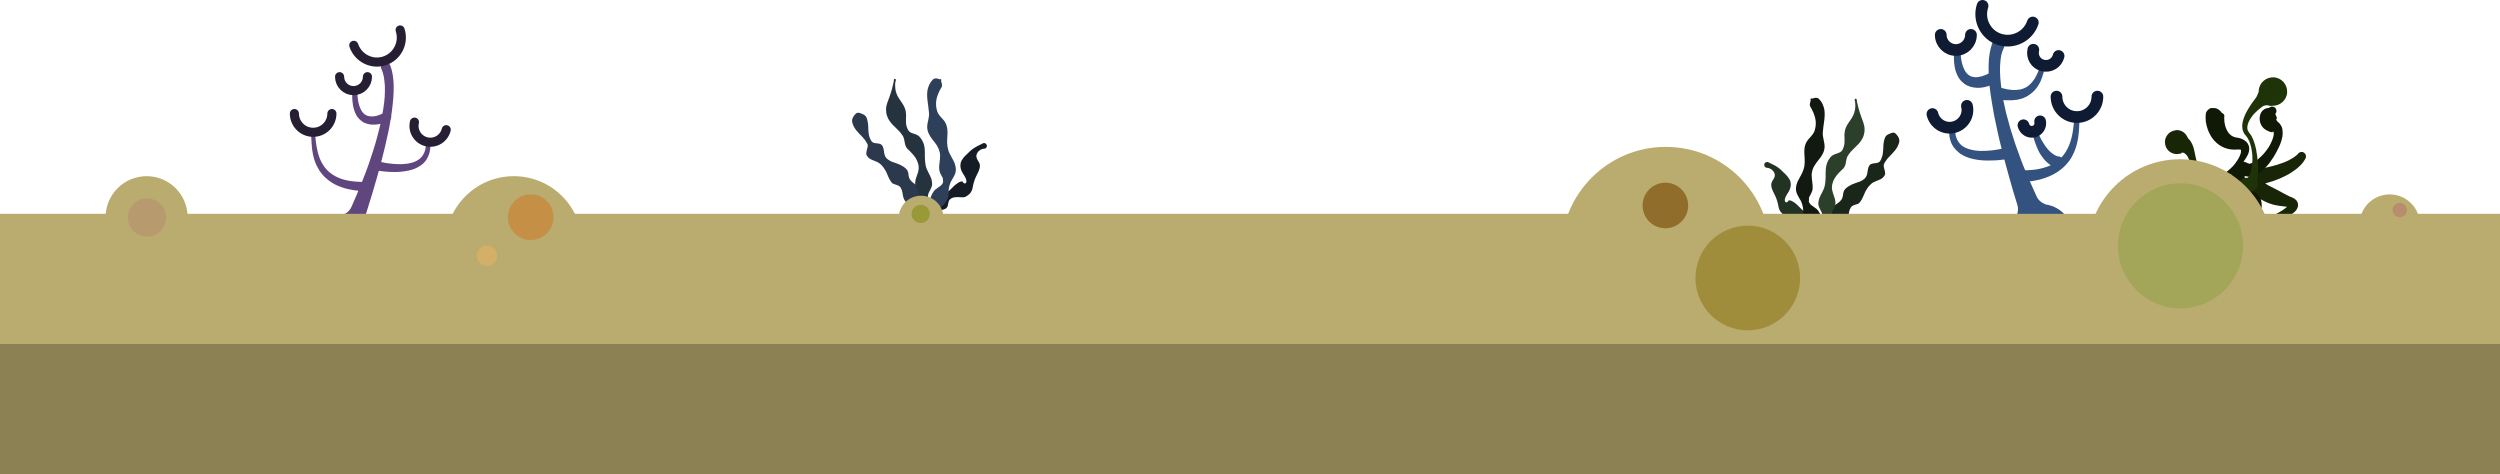 <?xml version="1.0" encoding="utf-8"?>
<!-- Generator: Adobe Illustrator 19.0.0, SVG Export Plug-In . SVG Version: 6.00 Build 0)  -->
<svg version="1.1" xmlns="http://www.w3.org/2000/svg" xmlns:xlink="http://www.w3.org/1999/xlink" x="0px" y="0px"
	 viewBox="0 0 1920 364.2" style="enable-background:new 0 0 1920 364.2;" xml:space="preserve">
<style type="text/css">
	.st0{fill:#182607;}
	.st1{fill:#101905;}
	.st2{fill:#1F3309;}
	.st3{fill:#5F467F;}
	.st4{fill:none;stroke:#261E33;stroke-width:7;stroke-linecap:round;stroke-miterlimit:10;}
	.st5{fill:#33527F;}
	.st6{fill:none;stroke:#0F1B33;stroke-width:9;stroke-linecap:round;stroke-miterlimit:10;}
	.st7{fill:#2C384C;}
	.st8{fill:#161C26;}
	.st9{fill:#25333F;}
	.st10{fill:#2E4059;}
	.st11{fill:#1A261A;}
	.st12{fill:#233323;}
	.st13{fill:#2B3F2B;}
	.st14{fill:#111911;}
	.st15{fill:none;stroke:#BAAB6E;stroke-width:100;stroke-miterlimit:10;}
	.st16{fill:#BAAB6E;}
	.st17{fill:#B79B6E;}
	.st18{fill:#C68F46;}
	.st19{fill:#D3AF67;}
	.st20{fill:#999937;}
	.st21{fill:#916D2C;}
	.st22{fill:#A08D3C;}
	.st23{fill:#A3A558;}
	.st24{fill:#B78D6E;}
	.st25{fill:none;stroke:#8C8153;stroke-width:100;stroke-miterlimit:10;}
</style>
<g id="seaweed">
	<g>
		<path class="st0" d="M1679.9,105.2c0,0,0.1,0.3,0.4,0.7c0.1,0.1,0.1,0.2,0.2,0.4c0.2,0.2,0.4,0.4,0.7,0.7c0.2,0.3,0.5,0.5,0.7,0.8
			c0.2,0.3,0.4,0.6,0.6,0.9c0.8,1.2,1.5,2.7,2,4.3c0.5,1.6,0.9,3.3,1.2,5c0.3,1.7,0.7,3.5,1.2,5.3c0.5,1.8,1,3.7,1.8,5.4
			c0.8,1.7,1.9,3,3.4,3.4c0.8,0.2,1.7,0.3,2.7,0.2c0.3,0,0.7-0.1,1-0.1c0.3,0,0.6-0.1,1.1-0.1c0.4,0,0.8,0,1.2,0
			c0.4,0,0.8,0,1.2,0.1c3.2,0.2,6.5,1.2,9.5,3.3c1.5,1.1,2.9,2.4,4.1,4.1c0.6,0.9,1.1,1.9,1.4,3c0.3,1.1,0.6,2.4,0.5,3.8
			c-0.1,1.3-0.5,2.7-1.1,4c-0.7,1.2-1.5,2.3-2.5,3.1c-1.9,1.7-4,2.5-5.9,3.1c-0.5,0.2-1,0.3-1.5,0.4l-0.4,0.1c-0.1,0,0.4-0.1,0.2,0
			l-0.1,0l-0.1,0l-0.6,0.2l-0.3,0.1c-0.1,0-0.2,0.1-0.2,0.1c-0.1,0-0.1,0.1-0.2,0.1c-0.1,0-0.3,0.1-0.4,0.2
			c-0.3,0.1-0.4,0.3-0.4,0.3c0,0,0,0,0,0.1c0,0.2,0,1.1,0.5,2.1c0.4,1,1.1,2.2,2,3.3c1.7,2.2,4,4.2,6.6,5.8c2.6,1.6,5.4,2.6,8.3,2.8
			c0.4,0,0.7,0.1,1.1,0.1l1.2,0c0.8,0,1.6-0.1,2.5-0.2c1.7-0.2,3.4-0.5,5.1-0.9c3.4-0.8,6.8-1.7,10.1-2.9c3.3-1.2,6.5-2.5,9.6-4.1
			c3-1.6,6-3.4,8.2-5.4c0.5-0.5,1-1,1.3-1.5c0.1-0.2,0.2-0.4,0.2-0.5c0-0.1-0.2,0.1-0.2,0.6c0,0.1,0,0.3,0,0.4
			c0,0.1,0.1,0.3,0.1,0.4c0.1,0.1,0.1,0.2,0.2,0.3c0,0,0.1,0.1,0.1,0.1c0,0,0,0.1,0,0.1c0.2,0.2,0.1,0.2,0,0.2l-0.7,0l-1.3-0.1
			c-3.7-0.4-7.2-0.8-10.6-1.7c-3.4-0.9-6.5-2.4-9.5-4.1c-1.5-0.9-3-1.8-4.6-3c-0.4-0.3-0.8-0.6-1.1-0.9c-0.4-0.3-0.8-0.7-1.2-1.1
			l-0.6-0.6c-0.2-0.2-0.4-0.5-0.6-0.7c-0.2-0.3-0.4-0.5-0.6-0.8c-0.2-0.3-0.4-0.6-0.6-0.9l-0.3-0.5l-0.3-0.6
			c-0.2-0.4-0.3-0.8-0.4-1.3c-0.2-1-0.4-2-0.2-3.2c0.1-1.2,0.5-2.2,0.9-3.2c0.2-0.4,0.5-0.8,0.8-1.2c0.3-0.4,0.6-0.8,0.8-1
			c1.1-1.2,2.1-1.8,3.1-2.4c0.5-0.2,0.9-0.5,1.4-0.7c0.4-0.2,0.8-0.3,1.3-0.5c1.7-0.6,3.2-1,4.6-1.3c1.2-0.3,2.5-0.5,3.6-0.8
			c0.6-0.1,1.1-0.3,1.7-0.4c0.5-0.1,1-0.3,1.6-0.4c1-0.2,2-0.6,3-0.8c1.9-0.6,3.7-1.2,5.3-1.8c1.6-0.6,3-1.3,4.3-1.9
			c2.5-1.3,4.3-2.5,5.3-3.4c1.1-0.9,1.5-1.4,1.3-1.1c0.9-1.6,3-2.3,4.6-1.4c1.6,0.9,2.3,3,1.4,4.6c-0.1,0.2-0.6,1.3-1.8,2.9
			c-1.2,1.6-3.2,3.7-6,5.8c-1.4,1-3,2.1-4.8,3.2c-1.8,1-3.8,2-6,3c-1.1,0.5-2.2,1-3.4,1.4c-0.6,0.2-1.2,0.4-1.8,0.7
			c-0.6,0.2-1.3,0.5-1.8,0.6c-1.2,0.4-2.4,0.7-3.7,1.1c-1.1,0.3-2.1,0.6-3,1l-0.6,0.3c-0.1,0.1-0.3,0.2-0.4,0.3
			c-0.2,0.2-0.4,0.3-0.2,0.2c0,0,0.1-0.1,0.2-0.2c0.1-0.1,0.1-0.2,0.2-0.3c0.2-0.3,0.3-0.7,0.4-1.1c0-0.5,0-0.8-0.1-1.1
			c0-0.1,0-0.2-0.1-0.2c0,0,0-0.1-0.1-0.1c0,0,0,0,0,0c0,0,0,0,0,0c0,0,0.1,0.1,0.1,0.1c0,0,0.1,0.1,0.1,0.1l0.2,0.2
			c0.1,0.1,0.3,0.3,0.5,0.4c0.2,0.1,0.4,0.3,0.6,0.5c0.9,0.6,1.9,1.3,3.1,2c2.4,1.3,5.1,2.4,7.7,3.9c2.7,1.4,5.5,3.1,8.3,4.4
			l1.2,0.5c0.6,0.2,1.1,0.4,1.8,0.8c0.6,0.3,1.3,0.7,2.1,1.5l0.3,0.3l0.3,0.4c0.2,0.3,0.4,0.5,0.5,0.9c0.3,0.6,0.5,1.4,0.5,2.1
			c0,1.4-0.4,2.4-0.8,3.1c-0.4,0.7-0.8,1.2-1.2,1.7c-0.8,0.9-1.6,1.5-2.5,2.1c-3.2,2.3-6.5,3.8-9.8,5.4c-6.6,3.1-13.4,5.9-20.6,8
			c-1.8,0.5-3.6,1-5.5,1.4c-0.9,0.2-1.9,0.4-2.9,0.6l-1.5,0.2c-0.5,0.1-1.1,0.1-1.6,0.1c-4.3,0.2-8.5-0.9-12.2-2.6
			c-1.9-0.9-3.6-1.9-5.3-3.1c-1.7-1.2-3.2-2.5-4.6-4.1c-1.4-1.6-2.7-3.3-3.6-5.4c-0.9-2.1-1.7-4.6-1.3-7.8c0.3-1.6,0.9-3.2,2-4.5
			c1-1.3,2.3-2.2,3.4-2.8c0.6-0.3,1.2-0.6,1.9-0.8l1-0.3c0.2-0.1,0.3-0.1,0.4-0.1l0.3-0.1l1.4-0.3l0.9-0.2c1.2-0.2,2.1-0.6,2.7-1
			c0.6-0.4,0.7-0.5,0.9-0.9c0.1-0.2,0.1-0.5,0.1-0.8c0-0.3-0.2-0.7-0.3-1.2c-0.3-0.8-1-1.7-1.8-2.5c-1.6-1.5-3.7-2.6-5.9-3l-0.8-0.1
			l-0.7-0.1c-0.5-0.1-1.3,0-1.9,0c-1.5,0-3.2-0.2-4.8-0.8c-1.6-0.6-2.9-1.6-3.9-2.7c-1-1.1-1.7-2.3-2.2-3.5
			c-0.6-1.1-0.9-2.2-1.3-3.3c-0.4-1-0.7-2-0.9-2.9c-0.5-1.8-1.2-3.4-1.9-4.7c-0.7-1.2-1.6-2.1-2.4-2.6c-0.8-0.5-1.5-0.5-2.1-0.4
			c-0.1,0-0.3,0.1-0.3,0.1c-0.1,0.1-0.1,0.2-0.1,0.3c0,0.1-0.1,0.2-0.1,0.2c-0.1,0-0.3,0-0.4,0.1c-0.5,0.1-0.8,0.1-0.8,0.1
			c-4.9,1.2-9.9-1.9-11-6.8c-1.2-4.9,1.9-9.9,6.8-11C1673.8,99,1678.1,101.3,1679.9,105.2z"/>
	</g>
	<g>
		<path class="st1" d="M1705.4,85.5c0,0,0.1,0.1,0.3,0.3c0.1,0.1,0.2,0.2,0.3,0.4c0.1,0.1,0.2,0.3,0.4,0.5c0.2,0.1,0.4,0.2,0.5,0.3
			c0.2,0.1,0.4,0.1,0.5,0.3c0.3,0.3,0.6,0.5,0.7,0.8c0.1,0.1,0.1,0.3,0.2,0.4c0,0.1,0,0.3,0,0.4c-0.1,0.3-0.1,0.7-0.1,1.1
			c0,0.9,0,1.9,0.1,3.2c0.2,1.2,0.4,2.6,0.8,4c0.2,0.7,0.5,1.4,0.8,2.1c0.3,0.7,0.7,1.4,1.1,2c0.4,0.7,0.9,1.3,1.5,1.8
			c0.6,0.6,1.2,1.1,2,1.5c0.8,0.4,1.7,0.8,2.7,1l0.2,0l0.1,0c-0.1,0,0.1,0,0.1,0l0.1,0l0.5,0.1c0.4,0.1,1,0.2,1.4,0.3
			c0.9,0.2,1.8,0.5,2.8,1c1,0.5,2,1.1,3,2.1c0.9,1,1.6,2.4,1.9,3.7c0.2,1.3,0.1,2.5-0.1,3.5c-0.2,1-0.6,1.9-1,2.8
			c-1.6,3.3-3.8,5.9-6.2,8.5c-1.2,1.3-2.4,2.5-3.8,3.7c-0.7,0.6-1.4,1.2-2.1,1.8c-0.4,0.3-0.7,0.6-1.1,0.8c-0.2,0.2-0.7,0.5-0.9,0.7
			c-1.1,0.9-2.2,2.2-3.2,3.5c-1,1.3-1.8,2.8-2.6,4.3c-1.5,3.1-2.6,6.5-2.9,9.9c-0.2,1.7-0.2,3.4,0.2,4.9c0.2,0.7,0.4,1.4,0.8,1.9
			c0.2,0.3,1.1,1.4,1.7,2.2c1.2,1.7,2.1,3.4,3.1,4.9c1,1.5,2.1,2.8,3.2,3.8c1.2,1,2.4,1.6,3.9,1.9c0.7,0.2,1.5,0.3,2.3,0.3
			c0.2,0,0.4,0,0.6,0l0.3,0l0.2,0c0.1,0-0.1,0,0,0l0.1,0l0.4,0l0.1,0l0.3-0.1c2-0.5,4.2-2.9,5.5-5.8c1.4-2.8,2.1-6.3,1.9-9
			c0-0.6-0.2-1.2-0.3-1.6c-0.1-0.4-0.3-0.5-0.2-0.3c0,0.1,0.1,0.1,0.2,0.2c0,0,0.1,0,0.1,0.1l0,0c0.2,0-0.2,0-0.2,0l-0.1,0l-0.2,0
			c-0.1,0-0.1,0-0.3-0.1c-0.3-0.1-0.5-0.1-0.8-0.2l-0.6-0.2c-0.4-0.2-0.8-0.3-1.1-0.5c-0.7-0.4-1.3-0.8-1.9-1.2
			c-2.2-1.7-3.6-3.6-4.7-5.5c-1.2-1.9-2.1-3.8-2.8-5.8c-0.7-2-1.2-4.1-1.5-6.3c-0.1-1.1-0.2-2.3-0.1-3.7c0.1-0.7,0.2-1.4,0.4-2.2
			c0.2-0.8,0.6-1.7,1.3-2.7c0.7-1,1.7-2,3-2.6c1.3-0.6,2.6-0.7,3.7-0.7c2.1,0.2,3.4,0.8,4.5,1.4l0.2,0.1c0.2,0.1-0.2-0.1-0.1-0.1
			l0.1,0l0.3,0.1l0.1,0.1l0,0c0,0-0.1,0-0.1,0c0,0,0.1,0.1,0.1,0.1c0.2,0,0.5,0.1,0.9,0c0.8-0.1,2-0.6,3.1-1.2
			c1.1-0.6,2.2-1.4,3.3-2.3c2.1-1.8,4.1-3.8,5.7-5.9c1.7-2.1,3.1-4.3,4.1-6.5c1.1-2.2,1.8-4.3,2.1-6.2c0.1-0.9,0.1-1.7-0.1-2.2
			c-0.1-0.2-0.3-0.4-0.4-0.4c-0.2,0-0.3,0.1-0.3,0.3c0,0.1-0.1,0.2-0.1,0.3c-0.2,0-0.5-0.1-0.8-0.1l-0.4,0c-0.2,0-0.4-0.1-0.5-0.2
			c-0.4-0.1-0.8-0.2-1.1-0.4c-1.3-0.5-2.7-1.2-3.9-2.3c-1.2-1.1-2.2-2.7-2.7-4.3c-0.5-1.6-0.6-3.3-0.4-4.6c0.3-2.7,1.6-4.3,2.7-5.2
			c2.3-1.9,4.4-1.5,4.4-1.6c1.3-1.3,3.4-1.4,4.7-0.1s1.4,3.4,0.1,4.7c0.1-0.1,0.7,1.6,1.2,2.9c0.2,0.6,0.5,1.1,0.5,1.1
			c0,0,0-0.2-0.2-0.4c-0.1-0.2-0.4-0.3-0.6-0.1c-0.2,0.2-0.2,0.6,0.1,1.2l0.1,0.4c0,0.1,0,0.1,0.1,0.2l0.3,0.3
			c0.2,0.2,0.4,0.4,0.6,0.6c0.4,0.3,0.8,0.7,1.2,1.1c0.7,0.8,1.3,1.8,1.7,2.7c0.4,0.9,0.5,1.8,0.6,2.7c0.2,1.7,0.1,3.1-0.1,4.6
			c-0.5,2.8-1.4,5.4-2.6,8c-1.2,2.6-2.6,5.2-4.2,7.8c-1.7,2.6-3.5,5.3-5.9,7.8c-1.2,1.3-2.5,2.5-4.1,3.7c-1.6,1.2-3.4,2.3-5.8,3
			c-1.2,0.4-2.6,0.6-4.1,0.5c-0.8-0.1-1.5-0.2-2.3-0.4c-0.2-0.1-0.5-0.2-0.7-0.2l-0.3-0.1l-0.2-0.1l-0.3-0.1l-0.1,0l-0.3-0.1l-0.1,0
			c-0.4-0.2-0.8-0.2-0.4-0.1c0.2,0,0.6,0,1.1-0.2c0.5-0.2,0.9-0.6,1.1-0.9c0.3-0.5,0.1-0.3,0.1,0.1c0,0.4,0,1,0,1.6
			c0.1,1.3,0.4,2.7,0.9,4.2c0.5,1.4,1.1,2.8,1.8,4.1c0.7,1.3,1.5,2.4,2.2,3c0.2,0.2,0.3,0.3,0.4,0.4c0.1,0,0.1,0.1,0.1,0.1
			c0,0,0,0,0,0c0,0-0.1,0-0.1,0c-0.1,0,0,0,0.1,0l0.2,0l0.1,0c0.1,0-0.3-0.1,0,0l0.4,0.1c0.5,0.1,1,0.3,1.4,0.5c1,0.4,1.9,1,2.6,1.7
			c1.5,1.4,2.2,3.1,2.6,4.5c0.4,1.4,0.5,2.8,0.5,4c0,2.5-0.5,4.7-1.1,6.9c-0.7,2.1-1.6,4.2-2.7,6.1c-1.2,1.9-2.6,3.8-4.4,5.4
			c-1.8,1.6-4.2,3-7,3.4c-0.4,0-0.7,0.1-1.1,0.1l-0.6,0l-0.4,0l-0.1,0c0,0-0.3,0-0.2,0l-0.2,0l-0.4,0c-0.3,0-0.6-0.1-0.8-0.1
			c-1.1-0.2-2.3-0.4-3.4-0.8c-2.2-0.7-4.4-2.1-6-3.7c-1.7-1.7-2.8-3.5-3.8-5.3c-1-1.8-1.8-3.5-2.7-5c-0.5-0.8-0.8-1.2-1.6-2.5
			c-0.6-1.1-1-2.3-1.2-3.4c-0.4-2.2-0.3-4.3,0-6.3c0.6-4,1.9-7.7,3.6-11.1c0.8-1.7,1.8-3.4,2.9-4.9c1.1-1.6,2.3-3,3.9-4.3
			c0.4-0.4,0.7-0.5,1.1-0.9c0.3-0.2,0.6-0.5,0.9-0.7c0.6-0.5,1.2-1,1.8-1.6c1.2-1.1,2.3-2.3,3.2-3.6c1.9-2.5,3.5-5.2,4.2-7.7
			c0.3-1.2,0.3-2.4,0-2.7c-0.1-0.2-0.2-0.1-0.4-0.1c-0.1,0-0.4-0.1-0.8-0.1c-0.4,0-0.8-0.1-1.3,0c-0.3,0-0.4,0-0.7,0.1l-0.5,0
			l-0.1,0c0,0,0.1,0,0,0l-0.2,0l-0.3,0c-1.7,0.1-3.5-0.1-5.2-0.5c-3.5-0.7-6.6-2.5-9-4.6c-2.4-2.1-4.1-4.5-5.3-6.9
			c-1.2-2.3-2-4.6-2.5-6.7c-0.5-2.1-0.7-4-0.7-5.8c0-0.9,0-1.7,0.1-2.5c0-0.8,0.2-1.5,0.6-2.1c0.4-0.6,0.8-1.2,1.3-1.6
			c0.3-0.2,0.6-0.5,0.8-0.6c0.3-0.2,0.6-0.3,0.8-0.5c0.2-0.1,0.4,0,0.6-0.1c0.2,0,0.3,0,0.5,0c0.3,0,0.4,0,0.4,0
			C1701.8,82.7,1704,83.8,1705.4,85.5L1705.4,85.5z"/>
	</g>
	<g>
		<path class="st2" d="M1743.2,81.2c0,0-0.2,0-0.5-0.1c-0.2,0-0.3-0.1-0.6-0.1c-0.2,0-0.4-0.1-0.6-0.1c-0.9-0.2-2.3,0-3.6,0.7
			c-1.2,0.8-2.6,1.9-4.2,3.3c-1.5,1.4-3.2,3-4.6,5.1c-1.4,2-2.8,4.4-3.1,7c-0.2,1.3,0,2.5,0.5,3.6c0.1,0.3,0.3,0.5,0.5,0.8
			c0.1,0.1,0.2,0.3,0.3,0.4l0.1,0.2l0.2,0.3l0.4,0.5l0.2,0.2l0.2,0.3c0.3,0.4,0.6,0.8,0.8,1.2c1.8,3.3,2.7,6.8,3.5,10.3
			c0.7,3.6,1.1,7.2,1.4,11c0.2,3.7,0.3,7.5-0.4,11.5c-0.1,0.5-0.2,1-0.3,1.5c0,0.5,0.2,1.2,0.5,2c0.2,0.8,0.4,1.6,0,2.3
			c-0.2,0.3-0.4,0.6-0.7,0.9c-0.3,0.3-0.6,0.6-0.9,0.9c-0.7,0.6-1.4,1.3-2.4,1.8l-0.4,0.2l-0.2,0.1c-0.1,0,0.4-0.2,0.2-0.1l0,0
			l-0.3,0.1l-0.6,0.3l-0.6,0.3c-0.2,0.1-0.4,0.2-0.5,0.3c-0.2,0.1-0.5,0.3-0.7,0.4c-0.2,0.1-0.5,0.3-0.7,0.4l-0.7,0.5
			c-0.4,0.4-0.9,0.7-1.3,1.1c-0.8,0.7-1.4,1.5-1.9,2.4c-0.5,0.9-0.9,1.8-1.2,2.8c-0.3,1-0.4,2.1-0.5,3.1c-0.1,2.1,0.1,4.3,0.5,6.2
			c0.3,1.9,0.9,3.6,1.3,5c0.4,1.4,0.9,2.5,1.1,3.2c0.3,0.7,0.4,1.1,0.4,1.1c0.8,1.1,0.5,2.7-0.7,3.5c-1.1,0.8-2.7,0.5-3.5-0.7
			c0,0-0.4-0.4-0.9-1.1c-0.6-0.7-1.4-1.7-2.3-3.2c-0.9-1.4-2-3.2-3-5.4c-0.9-2.2-1.9-4.9-2.3-8.1c-0.2-1.6-0.3-3.4-0.1-5.2
			c0.1-0.9,0.3-1.9,0.5-2.8c0.3-1,0.5-1.9,1-2.9c0.8-1.9,1.9-3.8,3.3-5.4c0.7-0.9,1.5-1.6,2.3-2.3c0.4-0.3,0.8-0.7,1.2-1
			c0.4-0.3,0.8-0.7,1.3-1c0.5-0.3,1-0.6,1.4-0.9c0.5-0.3,0.8-0.4,1.2-0.6l0.6-0.3l0.3-0.2l0.3-0.1l0,0l-0.1,0
			c-0.3,0.2-0.3,0.2-0.4,0.3c0,0,0,0,0,0c0,0,0-0.1,0.1-0.1c0.1,0,0.6,0,1.3,0c0.6,0,1.2-0.1,1.5-0.4c0.2-0.3,0.4-0.6,0.5-1
			c1.3-2.8,2-6.2,2.4-9.6c0.3-3.4,0.2-6.9-0.4-10.3c-0.6-3.3-1.5-6.6-3.1-9.2c-0.2-0.3-0.4-0.6-0.6-0.9l-0.1-0.2l-0.2-0.2l-0.4-0.5
			l-0.4-0.5c-0.2-0.2-0.3-0.4-0.5-0.6c-0.3-0.4-0.6-0.8-0.8-1.3c-0.5-0.9-0.8-1.8-1-2.8c-0.1-0.9-0.2-1.9-0.2-2.8
			c0.1-1.8,0.5-3.5,1-5c0.5-1.5,1.1-2.9,1.7-4.2c1.3-2.6,2.7-4.8,4-6.8c1.3-2,2.6-3.5,3.6-4.9c1-1.4,1.5-2.8,2-4
			c0.1-0.3,0.2-0.6,0.3-0.8c0-0.2,0.1-0.4,0.1-0.6c0-0.3,0-0.5,0-0.5c0.4-6,5.7-10.5,11.7-10.1c6,0.4,10.5,5.7,10.1,11.7
			c-0.4,6-5.7,10.5-11.7,10.1C1744.3,81.5,1743.7,81.4,1743.2,81.2z"/>
	</g>
	<g>
		<path class="st3" d="M262.7,165.2c0,0,0.2-0.1,0.5-0.2c0.3-0.1,0.7-0.3,1.3-0.5c1-0.5,2.4-1.4,3.5-2.7c0.6-0.6,1.1-1.4,1.6-2.3
			c0.5-0.9,0.9-1.9,1.3-2.9c0.9-2.1,2-4.5,3.1-7.1c1.1-2.6,2.3-5.5,3.5-8.5c1.2-3,2.4-6.2,3.7-9.5c1.2-3.3,2.5-6.8,3.6-10.3
			c1.2-3.5,2.3-7.1,3.4-10.7c1-3.6,2.1-7.2,2.9-10.8c0.9-3.6,1.7-7.1,2.3-10.6c0.3-1.7,0.6-3.4,0.9-5.1c0.3-1.7,0.5-3.3,0.7-4.9
			c0.4-3.2,0.6-6.2,0.6-8.9c0.1-2.8,0-5.3-0.3-7.4c-0.1-1.1-0.3-2.1-0.4-3c-0.1-0.5-0.1-0.9-0.2-1.3c-0.1-0.4-0.2-0.8-0.3-1.1
			c-0.2-0.7-0.3-1.4-0.5-1.9c-0.2-0.5-0.4-1-0.5-1.3c-0.3-0.7-0.4-1.1-0.4-1.1l-0.2-0.4c-0.7-1.9,0.2-4,2.1-4.7s4,0.2,4.7,2.1
			c0,0.1,0.1,0.1,0.1,0.2c0,0,0.2,0.5,0.5,1.5c0.2,0.5,0.3,1.1,0.6,1.8c0.2,0.7,0.3,1.5,0.5,2.4c0.1,0.4,0.2,0.9,0.3,1.4
			c0.1,0.5,0.1,1,0.2,1.5c0.1,1.1,0.3,2.2,0.4,3.5c0.2,2.5,0.2,5.2,0.1,8.2c-0.1,3-0.3,6.1-0.7,9.5c-0.2,1.7-0.4,3.4-0.6,5.1
			c-0.2,1.7-0.5,3.5-0.8,5.3c-0.3,1.8-0.6,3.6-0.9,5.4c-0.3,1.8-0.7,3.7-1.1,5.6c-0.8,3.7-1.6,7.5-2.5,11.2
			c-0.9,3.7-1.8,7.5-2.8,11.2c-1,3.7-1.9,7.3-2.9,10.7c-1,3.5-1.9,6.8-2.9,10c-0.9,3.2-1.8,6.2-2.7,8.9c-0.8,2.8-1.6,5.3-2.3,7.5
			c-0.3,1.1-0.7,2.2-1,3.1c-0.2,1-0.4,2-0.4,2.9c0,1.8,0.3,3.4,0.7,4.5c0.2,0.6,0.3,1,0.5,1.4c0.1,0.3,0.2,0.5,0.2,0.5
			c5.3,8.4,2.7,19.5-5.7,24.8c-8.4,5.3-19.5,2.7-24.8-5.7c-5.3-8.4-2.7-19.5,5.7-24.8c1.4-0.9,3-1.6,4.5-2L262.7,165.2z"/>
	</g>
	<g>
		<path class="st3" d="M242,103.6c0,0,0.1,1,0.3,2.6c0.2,1.7,0.4,4,0.9,6.8c0.5,2.8,1.3,5.9,2.5,9c0.7,1.6,1.4,3.1,2.4,4.6
			c0.9,1.5,2,2.9,3.2,4.1c1.2,1.3,2.6,2.4,4,3.3c1.4,1,2.9,1.7,4.4,2.4c0.8,0.3,1.5,0.6,2.3,0.9c0.8,0.2,1.5,0.5,2.2,0.7
			c0.7,0.2,1.5,0.4,2.2,0.5c0.7,0.1,1.4,0.3,2.1,0.4c1.3,0.2,2.6,0.4,3.7,0.5c1.1,0.1,2.1,0.2,2.9,0.2c1.6,0.1,2.5,0.1,2.5,0.1
			l0.1,0c1.9,0.1,3.4,1.7,3.4,3.6c-0.1,1.9-1.7,3.4-3.6,3.4c-0.1,0-0.2,0-0.2,0c0,0-1-0.1-2.8-0.3c-0.9-0.1-1.9-0.3-3.2-0.4
			c-1.2-0.2-2.6-0.5-4.1-0.8c-0.7-0.2-1.5-0.4-2.3-0.6c-0.8-0.3-1.6-0.5-2.5-0.8c-0.8-0.3-1.7-0.7-2.6-1c-0.9-0.4-1.7-0.8-2.6-1.2
			c-1.7-0.9-3.5-2-5.1-3.3c-1.6-1.3-3.2-2.7-4.5-4.3c-1.4-1.6-2.6-3.3-3.5-5.1c-1-1.8-1.8-3.6-2.4-5.4c-1.2-3.6-1.8-7.1-2.1-10
			c-0.3-3-0.4-5.4-0.5-7.1c-0.1-1.7-0.1-2.6-0.1-2.6c0-0.8,0.6-1.6,1.5-1.6C241.3,102.2,241.9,102.8,242,103.6z"/>
	</g>
	<g>
		<path class="st3" d="M288.4,123.4c0,0,0.2,0.1,0.5,0.1c0.3,0.1,0.9,0.2,1.5,0.4c1.3,0.3,3.2,0.8,5.5,1.2c1.2,0.2,2.4,0.4,3.8,0.5
			c1.3,0.2,2.7,0.3,4.2,0.4c1.5,0.1,2.9,0.1,4.5,0.1c1.5-0.1,3-0.2,4.5-0.4c1.5-0.2,2.9-0.6,4.3-1c0.7-0.3,1.3-0.5,2-0.8
			c0.6-0.3,1.2-0.6,1.8-1c0.6-0.3,1-0.8,1.5-1.1c0.4-0.5,0.9-0.8,1.3-1.3c0.4-0.5,0.8-0.9,1-1.4c0.3-0.5,0.6-0.9,0.8-1.4
			c0.5-1,0.7-1.9,1-2.8c0.2-0.9,0.3-1.7,0.4-2.3c0.1-1.3,0.1-2.1,0.1-2.1l0-0.2c0.1-1,0.9-1.7,1.8-1.6c0.9,0.1,1.6,0.8,1.6,1.7
			c0,0,0,0.9,0,2.4c0,0.8-0.1,1.7-0.3,2.8c-0.2,1.1-0.4,2.3-1,3.6c-0.2,0.7-0.6,1.3-0.9,2c-0.3,0.7-0.8,1.3-1.2,2
			c-0.4,0.7-1.1,1.2-1.6,1.9c-0.6,0.6-1.2,1.2-2,1.7c-0.7,0.5-1.4,1-2.2,1.4c-0.8,0.5-1.6,0.8-2.4,1.2c-1.6,0.7-3.3,1.2-5.1,1.6
			c-1.7,0.4-3.4,0.6-5.1,0.8c-1.7,0.2-3.4,0.3-5,0.3c-1.6,0-3.1,0-4.6-0.1c-1.5-0.1-2.8-0.2-4.1-0.3c-2.5-0.3-4.6-0.6-6.1-0.9
			c-0.7-0.1-1.3-0.3-1.7-0.3c-0.4-0.1-0.6-0.1-0.6-0.1c-1.9-0.4-3.1-2.3-2.7-4.2c0.4-1.9,2.3-3.1,4.2-2.7
			C288.2,123.4,288.3,123.4,288.4,123.4L288.4,123.4z"/>
	</g>
	<g>
		<path class="st3" d="M298.4,93c0,0-0.2,0.1-0.5,0.2c-0.3,0.1-0.8,0.3-1.3,0.6c-1.1,0.4-2.8,1-4.8,1.4c-2.1,0.4-4.6,0.7-7.4,0.4
			c-1.4-0.2-2.9-0.6-4.3-1.2c-1.4-0.6-2.7-1.6-3.8-2.6c-0.5-0.6-1.1-1.1-1.5-1.7l-0.7-0.9l-0.5-0.9c-0.7-1.2-1.2-2.5-1.6-3.8
			c-0.2-0.6-0.3-1.2-0.5-1.8c-0.2-0.6-0.3-1.2-0.4-1.7c-0.2-1.1-0.3-2.2-0.4-3.2c-0.1-1-0.1-1.9-0.2-2.7c0-0.8,0-1.5,0-2
			c0-1.1,0-1.8,0-1.8c0-1.1,0.9-2,2-1.9c1,0,1.9,0.8,1.9,1.8l0,0.1c0,0,0,0.6,0.1,1.6c0,0.5,0.1,1.2,0.2,1.9
			c0.1,0.7,0.1,1.5,0.3,2.4c0.1,0.9,0.3,1.8,0.6,2.7c0.1,0.5,0.2,1,0.4,1.4c0.2,0.5,0.3,1,0.5,1.4c0.4,1,0.9,1.9,1.4,2.7l0.4,0.6
			l0.5,0.6c0.3,0.4,0.7,0.7,1,1c0.7,0.6,1.5,1,2.4,1.3c0.9,0.3,1.8,0.5,2.7,0.5c1.8,0.1,3.7-0.2,5.2-0.7c1.5-0.5,2.8-1,3.7-1.4
			c0.4-0.2,0.8-0.4,1-0.5c0.2-0.1,0.3-0.2,0.3-0.2l0.1,0c1.7-1,3.8-0.4,4.8,1.3c1,1.7,0.4,3.8-1.3,4.8C298.6,92.9,298.5,93,298.4,93
			z"/>
	</g>
	<path class="st4" d="M254.9,87.2c0,8-6.5,14.4-14.4,14.4c-8,0-14.4-6.5-14.4-14.4"/>
	<path class="st4" d="M282.2,58.9c0,5.9-4.8,10.7-10.7,10.7s-10.7-4.8-10.7-10.7"/>
	<path class="st4" d="M307.3,23c3.2,9.8-2.1,20.4-11.9,23.7s-20.4-2.1-23.7-11.9"/>
	<path class="st4" d="M342.7,99.6c-1.6,6.7-8.3,10.9-15.1,9.3c-6.7-1.6-10.9-8.3-9.3-15.1"/>
	<g>
		<path class="st5" d="M1547.4,168.5c0,0,0.1-0.2,0.3-0.6c0.2-0.4,0.5-0.9,0.8-1.6c0.6-1.3,1.2-3.1,1.3-5.1c0.1-1,0-2.1-0.3-3.2
			c-0.3-1.1-0.7-2.2-1-3.4c-0.8-2.4-1.6-5.2-2.5-8.2c-0.9-3-1.8-6.3-2.8-9.8c-1-3.5-2-7.1-3-10.9c-1-3.8-2-7.7-3-11.7
			c-0.5-2-1-4-1.5-6c-0.5-2-1-4.1-1.4-6.1c-0.9-4.1-1.8-8.2-2.6-12.3c-0.4-2-0.8-4-1.1-6.1c-0.4-2-0.7-4-1-5.9
			c-0.3-2-0.6-3.9-0.9-5.8c-0.3-1.9-0.5-3.8-0.7-5.6c-0.4-3.6-0.6-7.1-0.7-10.4c-0.1-3.2-0.1-6.2,0.1-9c0-1.3,0.2-2.6,0.4-3.8
			c0.1-0.6,0.1-1.2,0.2-1.7c0.1-0.5,0.2-1.1,0.3-1.6c0.2-1,0.4-1.9,0.6-2.7c0.2-0.8,0.5-1.4,0.6-2c0.3-1.1,0.5-1.7,0.5-1.7
			c0.8-2.5,3.5-4,6-3.2c2.5,0.8,4,3.5,3.2,6c0,0.1-0.1,0.2-0.1,0.3l-0.2,0.5c0,0-0.2,0.4-0.5,1.2c-0.2,0.4-0.3,0.8-0.6,1.4
			c-0.2,0.6-0.3,1.3-0.6,2c-0.1,0.4-0.2,0.8-0.3,1.2c-0.1,0.4-0.2,0.9-0.2,1.4c-0.1,1-0.4,2-0.4,3.2c-0.2,2.3-0.4,5-0.3,8
			c0.1,3,0.3,6.2,0.7,9.6c0.2,1.7,0.4,3.5,0.7,5.3c0.1,0.9,0.3,1.8,0.4,2.7c0.2,0.9,0.3,1.8,0.5,2.8c0.7,3.7,1.6,7.6,2.5,11.5
			c1,3.9,2.1,7.8,3.2,11.7c1.2,3.9,2.5,7.8,3.7,11.6c1.3,3.8,2.7,7.5,4,11.1c1.3,3.6,2.7,7,4.1,10.3c1.3,3.3,2.6,6.3,3.9,9.1
			c1.2,2.8,2.4,5.4,3.4,7.6c0.5,1.1,1,2.2,1.5,3.2c0.5,0.9,1.2,1.7,1.9,2.4c1.4,1.4,3.1,2.2,4.4,2.7c0.7,0.2,1.2,0.4,1.6,0.4
			c0.4,0.1,0.6,0.1,0.6,0.1c13.1,3,21.2,16,18.3,29c-3,13.1-16,21.2-29,18.3c-13.1-3-21.2-16-18.3-29c0.6-2.6,1.6-5,2.9-7.1
			L1547.4,168.5z"/>
	</g>
	<g>
		<path class="st5" d="M1597,92.2c0,0,0,1-0.1,2.9c-0.1,1.8-0.1,4.5-0.5,7.7c-0.3,3.2-1,7-2.3,11c-0.7,2-1.5,4-2.6,6
			c-1,2-2.4,3.9-3.9,5.7c-1.5,1.8-3.2,3.4-5,4.8c-1.8,1.4-3.7,2.6-5.6,3.6c-1,0.5-1.9,0.9-2.9,1.4c-1,0.4-1.9,0.8-2.8,1.1
			c-0.9,0.3-1.8,0.6-2.7,0.9c-0.9,0.2-1.7,0.5-2.5,0.7c-0.8,0.2-1.6,0.3-2.4,0.5c-0.7,0.2-1.5,0.3-2.1,0.4c-1.3,0.2-2.5,0.4-3.5,0.5
			c-1.9,0.2-3,0.3-3,0.3c-2.5,0.3-4.7-1.5-4.9-4c-0.3-2.5,1.5-4.7,4-4.9c0.1,0,0.2,0,0.3,0l0.2,0c0,0,1,0,2.7-0.1
			c0.9,0,1.9-0.1,3.1-0.2c0.6,0,1.2-0.1,1.9-0.2c0.7-0.1,1.4-0.1,2.1-0.3c0.7-0.1,1.4-0.3,2.2-0.4c0.7-0.2,1.5-0.4,2.3-0.6
			c0.8-0.2,1.6-0.5,2.4-0.7c0.8-0.3,1.6-0.6,2.4-0.9c1.6-0.7,3.2-1.5,4.7-2.6c1.5-1,3-2.2,4.3-3.5c1.3-1.3,2.5-2.8,3.5-4.4
			c1-1.6,1.9-3.2,2.6-4.9c1.4-3.4,2.3-6.8,2.8-9.7c0.5-3,0.8-5.5,1-7.3c0.2-1.8,0.3-2.9,0.3-2.9c0.1-1.1,1.1-1.9,2.2-1.8
			C1596.3,90.3,1597.1,91.2,1597,92.2z"/>
	</g>
	<g>
		<path class="st5" d="M1545.1,121.5c0,0-0.2,0.1-0.7,0.1c-0.4,0.1-1.1,0.2-1.9,0.4c-1.6,0.3-3.9,0.6-6.7,0.9
			c-1.4,0.1-2.9,0.3-4.5,0.3c-1.6,0.1-3.3,0.1-5,0.1c-1.8,0-3.6-0.1-5.4-0.3c-1.9-0.2-3.7-0.5-5.6-0.9c-1.9-0.4-3.8-1-5.6-1.8
			c-0.9-0.4-1.8-0.8-2.6-1.3c-0.9-0.5-1.7-1-2.4-1.6c-0.8-0.6-1.5-1.2-2.2-1.9c-0.6-0.7-1.3-1.4-1.8-2.1c-0.5-0.7-1-1.4-1.4-2.2
			c-0.4-0.7-0.8-1.5-1-2.2c-0.6-1.4-0.8-2.8-1.1-4c-0.1-1.2-0.2-2.2-0.3-3.1c0-1.7,0-2.6,0-2.6c0-1.2,1-2.2,2.3-2.2
			c1.2,0,2.1,0.9,2.2,2.1l0,0.2c0,0,0.1,0.8,0.2,2.2c0.1,0.7,0.3,1.5,0.4,2.5c0.3,0.9,0.5,1.9,1,2.9c0.2,0.5,0.5,1,0.8,1.5
			c0.3,0.5,0.7,1,1.1,1.5c0.4,0.5,0.9,0.9,1.3,1.4c0.5,0.4,1,0.8,1.6,1.2c0.6,0.4,1.2,0.7,1.9,1c0.6,0.3,1.4,0.6,2.1,0.8
			c1.5,0.5,3,0.8,4.6,1.1c1.6,0.3,3.2,0.3,4.8,0.4c1.6,0,3.2,0,4.8-0.1c1.6-0.1,3.1-0.2,4.5-0.4c1.4-0.2,2.8-0.4,4-0.6
			c2.5-0.5,4.6-0.9,6-1.3c0.7-0.2,1.2-0.3,1.6-0.4c0.3-0.1,0.5-0.2,0.5-0.2l0,0c2.4-0.7,4.9,0.7,5.6,3c0.7,2.4-0.7,4.9-3,5.6
			C1545.4,121.5,1545.3,121.5,1545.1,121.5z"/>
	</g>
	<g>
		<path class="st5" d="M1531.6,64.4c0,0-0.2,0.1-0.6,0.3c-0.4,0.2-0.9,0.4-1.5,0.6c-1.3,0.5-3.1,1.1-5.4,1.6
			c-2.3,0.5-5.1,0.8-8.2,0.3c-1.6-0.2-3.2-0.7-4.8-1.4c-1.6-0.7-3-1.8-4.3-3c-0.6-0.6-1.2-1.2-1.7-1.9l-0.7-1l-0.6-1
			c-0.8-1.4-1.3-2.8-1.8-4.2c-0.3-0.7-0.4-1.4-0.5-2c-0.2-0.7-0.3-1.3-0.4-1.9c-0.2-1.2-0.3-2.4-0.4-3.5c-0.1-1.1-0.1-2-0.1-2.9
			c0-0.9,0-1.6,0-2.2c0-1.2,0-1.9,0-1.9c0-1.4,1.2-2.5,2.6-2.5c1.3,0,2.4,1.1,2.5,2.3l0,0.1c0,0,0,0.6,0.1,1.8c0,0.6,0.1,1.2,0.2,2
			c0.1,0.8,0.2,1.7,0.4,2.6c0.1,0.5,0.2,0.9,0.3,1.4c0.1,0.5,0.2,1,0.4,1.5c0.1,0.5,0.3,1,0.5,1.5c0.2,0.5,0.3,1,0.6,1.5
			c0.4,1,0.9,2,1.5,2.8l0.5,0.6l0.5,0.6c0.3,0.4,0.7,0.7,1.1,1c0.8,0.6,1.6,1,2.4,1.3c0.9,0.3,1.8,0.4,2.7,0.5c0.9,0,1.9,0,2.8-0.2
			c0.9-0.2,1.8-0.4,2.6-0.6c1.6-0.5,3-1.1,3.9-1.5c0.4-0.2,0.8-0.4,1-0.5c0.2-0.1,0.3-0.2,0.3-0.2l0,0c2.1-1.3,4.9-0.6,6.2,1.6
			s0.6,4.9-1.6,6.2C1531.9,64.3,1531.7,64.4,1531.6,64.4z"/>
	</g>
	<path class="st6" d="M1579.4,74.2c0,8.7,7,15.7,15.7,15.7c8.7,0,15.7-7,15.7-15.7"/>
	<g>
		<path class="st5" d="M1570.4,52.3c0,0-0.2,0.6-0.5,1.8c-0.3,1.1-0.7,2.8-1.4,4.8c-0.3,1-0.8,2.1-1.2,3.2c-0.6,1.1-1.1,2.3-1.9,3.5
			c-0.4,0.6-0.7,1.2-1.2,1.8c-0.5,0.6-0.9,1.2-1.4,1.7c-0.5,0.5-1.1,1.1-1.6,1.6c-0.6,0.5-1.2,1-1.8,1.5c-0.6,0.5-1.3,0.9-1.9,1.3
			l-1,0.6c-0.3,0.2-0.7,0.4-1,0.5c-0.7,0.3-1.4,0.6-2.1,0.9l-0.5,0.2l-0.5,0.1c-0.4,0.1-0.7,0.2-1.1,0.3c-0.7,0.2-1.4,0.4-2.1,0.5
			c-0.7,0.1-1.3,0.2-2,0.2c-0.6,0.1-1.3,0.1-1.9,0.2c-0.6,0-1.2,0-1.7,0c-1.1,0-2.2,0-3,0c-0.9-0.1-1.7-0.2-2.3-0.2
			c-1.3-0.1-2-0.2-2-0.2c-2.5-0.3-4.3-2.5-4-5c0.3-2.5,2.5-4.3,5-4c0.2,0,0.3,0,0.5,0.1l0.4,0.1c0,0,0.6,0.1,1.6,0.4
			c0.5,0.1,1.1,0.3,1.9,0.4c0.7,0.2,1.5,0.2,2.4,0.3c0.4,0.1,0.9,0.1,1.4,0.2c0.5,0,0.9,0,1.4,0c0.5,0,1,0,1.5,0
			c0.5,0,1-0.1,1.5-0.2c0.3,0,0.5-0.1,0.8-0.1l0.4,0l0.4-0.1c0.5-0.1,1-0.3,1.6-0.4c0.3-0.1,0.5-0.2,0.8-0.3l0.7-0.3
			c0.5-0.2,1-0.4,1.5-0.7c0.5-0.3,1-0.6,1.4-0.9c0.4-0.4,0.9-0.7,1.3-1.1c0.4-0.4,0.8-0.8,1.2-1.2c0.4-0.4,0.7-0.8,1.1-1.3
			c0.7-0.8,1.3-1.8,1.9-2.7c0.5-0.9,1-1.8,1.4-2.7c0.8-1.7,1.4-3.2,1.8-4.3c0.4-1.1,0.7-1.7,0.7-1.7c0.4-1,1.5-1.5,2.6-1.1
			C1570.1,50.3,1570.6,51.3,1570.4,52.3z"/>
	</g>
	<path class="st6" d="M1561.6,38.2c-1.3,5.4,1.9,10.8,7.3,12.1c5.4,1.3,10.8-1.9,12.1-7.3"/>
	<path class="st6" d="M1513.7,26.8c0,6.4-5.2,11.6-11.6,11.6c-6.4,0-11.6-5.2-11.6-11.6"/>
	<g>
		<path class="st5" d="M1579.2,128.7c0,0-0.2-0.1-0.6-0.2c-0.3-0.1-0.5-0.1-0.7-0.2c-0.3-0.1-0.5-0.2-0.8-0.3
			c-0.6-0.2-1.2-0.6-1.9-1c-0.7-0.4-1.4-0.9-2.1-1.5c-0.8-0.6-1.4-1.3-2.2-2c-0.7-0.8-1.4-1.5-2-2.4c-0.3-0.4-0.6-0.9-1-1.3
			c-0.3-0.5-0.6-0.9-0.9-1.4c-0.6-0.9-1.1-1.9-1.6-2.9c-0.5-1-0.9-2-1.3-3c-0.4-1-0.8-2-1.1-2.9c-0.3-0.9-0.7-1.9-0.9-2.7
			c-0.2-0.9-0.5-1.7-0.7-2.5c-0.2-0.8-0.3-1.5-0.5-2.1c-0.1-0.6-0.2-1.2-0.3-1.6c-0.2-0.9-0.3-1.4-0.3-1.4c-0.2-1,0.4-2,1.4-2.2
			c0.9-0.2,1.8,0.3,2.1,1.1l0,0.1c0,0,0.2,0.5,0.5,1.3c0.2,0.4,0.4,0.9,0.6,1.5c0.2,0.6,0.4,1.2,0.8,1.9c0.3,0.7,0.6,1.4,1,2.2
			c0.3,0.8,0.8,1.5,1.2,2.3c0.4,0.8,0.9,1.6,1.4,2.4c0.5,0.8,1,1.6,1.6,2.4c0.6,0.8,1.1,1.5,1.7,2.2c0.3,0.3,0.6,0.7,0.9,1
			c0.3,0.3,0.6,0.6,0.9,0.9c0.6,0.6,1.2,1,1.8,1.5c0.6,0.4,1.1,0.8,1.6,1.1c0.5,0.3,1,0.5,1.4,0.7c0.4,0.1,0.7,0.3,1,0.3
			c0.1,0,0.2,0,0.3,0.1c0.1,0,0.2,0,0.1,0c0,0-0.1,0,0,0c0.1,0,0.1,0,0.1,0l0.1,0c2.5,0.2,4.3,2.4,4.2,4.8c-0.2,2.5-2.4,4.3-4.8,4.2
			C1579.7,128.8,1579.4,128.7,1579.2,128.7z"/>
	</g>
	<path class="st6" d="M1566.8,93.2c0.8,3.5-1.4,7-4.9,7.9c-3.5,0.8-7-1.4-7.9-4.9"/>
	<path class="st6" d="M1522.6,4.5c-3.5,10.7,2.3,22.2,12.9,25.7s22.2-2.3,25.7-12.9"/>
	<path class="st6" d="M1484.1,87.6c1.7,7.3,9.1,11.9,16.4,10.1s11.9-9.1,10.1-16.4"/>
	<g>
		<path class="st7" d="M709,168.9c0,0-0.1-0.4-0.3-1c-0.2-0.7-0.7-1.6-1.4-2.8c-0.7-1.1-1.7-2.5-3-3.9c-0.6-0.7-1.5-1.4-2.4-2
			c-1-0.7-2.1-1.2-3.2-1.9c-2.3-1.3-4-2.9-4.8-5.3c-0.4-1.2-0.6-2.6-0.8-4c-0.2-1.4-0.7-2.7-1.4-3.9c-0.7-1.2-2.1-1.8-3.8-2.3
			c-0.8-0.3-1.6-0.5-2.2-0.8c-0.6-0.4-1-0.9-1.4-1.5c-1.7-2.1-2.5-5.1-3.9-7.9l-0.3-0.5l-0.1-0.1l0-0.1c0,0-0.2-0.2-0.1-0.1l0,0
			l-0.2-0.3c-0.2-0.3-0.4-0.7-0.6-1c-0.4-0.7-0.9-1.3-1.4-1.9c-0.5-0.5-1-1.2-1.7-1.7c-0.6-0.5-1.3-1-2.1-1.4
			c-1.6-0.8-3.4-1.3-5-2.1c-1.6-0.8-2.7-2-3.4-3.4c-0.3-0.7-0.2-1.7,0-2.8c0.2-1.1,0.6-2.1,0.8-3.1c0.2-0.9,0.2-1.8-0.1-2.4
			c-0.3-0.6-0.6-1.2-1-1.8c-0.7-1.2-1.5-2.2-2.4-3.2c-0.8-1-1.8-1.9-2.7-2.8c-0.8-0.9-1.7-1.8-2.4-2.7c-0.7-0.9-1.3-1.8-1.8-2.7
			c-0.5-0.9-0.8-1.7-1.1-2.6c-0.3-0.8-0.4-1.6-0.4-2.4c0.1-1.5,0.9-2.9,1.7-3.9c0.2-0.2,0.4-0.5,0.6-0.7c0.2-0.2,0.3-0.3,0.5-0.5
			c0.3-0.3,0.5-0.4,0.5-0.4c0.4-0.4,1-0.5,1.5-0.4l0.2,0c0,0,0.2,0,0.6,0.1c0.2,0,0.4,0.1,0.7,0.2c0.3,0.1,0.5,0.2,0.8,0.3
			c0.6,0.2,1.2,0.5,1.8,0.8c0.6,0.3,1.1,0.8,1.6,1.3c0.5,0.5,0.7,1.1,0.9,1.9c0.2,0.7,0.5,1.5,0.6,2.4c0.4,1.7,0.4,3.8,0.5,6.2
			c0.1,1.2,0.1,2.4,0.4,3.6c0.2,1.2,0.6,2.4,1.2,3.6c0.3,0.6,0.6,1.1,1,1.7c0.4,0.5,1.1,0.9,2,1.1c0.9,0.2,2,0.3,3,0.4
			c1,0.1,1.8,0.4,2.3,0.8c1,0.8,1.5,2.1,1.8,3.6c0.2,0.7,0.2,1.5,0.4,2.3c0.1,0.8,0.2,1.7,0.5,2.3c0.2,0.7,0.6,1.3,1,1.9
			c0.4,0.5,0.9,1,1.6,1.5c0.6,0.4,1.3,0.8,2,1.2c0.3,0.2,0.7,0.3,1.1,0.5l0.3,0.1l0,0c0.1,0.1-0.1-0.1-0.1-0.1l0.1,0l0.1,0.1
			l0.6,0.2l2.5,0.9c0.8,0.3,1.7,0.6,2.5,1c1.5,0.8,3.1,1.6,4.3,2.8c0.6,0.6,1.2,1.1,1.5,1.9c0.4,0.7,0.6,1.6,0.7,2.6
			c0.1,0.9,0.2,1.8,0.5,2.6c0.2,0.8,0.6,1.4,1.1,2c1.8,2.4,5,3.7,7,5.8c2,2.1,2.7,4.8,2.6,7.6c0,0.7-0.1,1.4-0.1,2
			c0,0.7-0.1,1.3-0.1,1.9c-0.1,1.2,0,2.3,0.1,3.3c0.2,2,0.5,3.6,0.8,5c0.6,2.7,1.2,4.1,1.2,4.1l0,0c0.2,0.4,0,0.9-0.4,1.1
			c-0.4,0.2-0.9,0-1.1-0.4C709.1,169,709,169,709,168.9z"/>
	</g>
	<g>
		<path class="st8" d="M710.8,168.2c0,0,0.5-1.2,1.4-3.2c0.4-1,1-2.3,1.6-3.8c0.3-0.7,0.7-1.5,1-2.3c0.4-0.8,0.8-1.7,1.1-2.7
			c0.3-1,0.5-2.3,0.9-3.4c0.4-1.1,1-2.1,2-2.8c0.5-0.4,1-0.6,1.7-0.8c0.7-0.2,1.4-0.2,2.1-0.3c1.5,0,3-0.1,4-0.7c1-0.6,2-1.4,3-2.3
			c1-0.9,1.9-2,2.9-2.9c1-1,2.2-1.9,3.5-2.7c0.6-0.3,1.3-0.8,2-0.9c0.4-0.1,0.7-0.1,1.1,0l0,0c-0.1,0,0.2,0-0.2,0.1l0.1,0l0.1,0
			l0.2,0c0.2,0,0.1,0.1,0.1,0.1c0.1,0.5,0.9,1.4,1.7,1.3c0.4,0,0.8-0.3,0.9-0.7c0.2-0.4,0.2-0.9,0.2-1.3c-0.1-1-0.5-2.1-1.1-3.1
			c-0.6-1.1-1.4-2.1-2-3.3c-1.3-2.2-1.9-4.7-1.3-7.3c0.6-2.6,2.8-5,4.7-6.7c1.9-1.8,3.3-3.3,4.8-4.3c1.5-1,2.8-1.7,3.9-2.3
			c1.1-0.5,1.9-0.9,2.5-1.2c0.6-0.3,0.9-0.5,0.9-0.5l0,0c1-0.7,2.4-0.3,3,0.7c0.7,1,0.3,2.4-0.7,3c-0.4,0.2-0.8,0.3-1.1,0.3
			c0,0-0.3,0-0.8,0.1c-0.5,0.1-1.2,0.3-2.1,0.8c-0.8,0.5-1.7,1.2-2.3,2.3c-0.6,1-1.1,2.4-0.5,4c0.5,1.6,2,3.2,2.4,4.8
			c0.3,1.6-0.1,3.5-1.2,5.9c-0.6,1.2-1.2,2.4-1.8,3.7c-0.6,1.3-1.1,2.6-1.5,4c-0.2,0.7-0.4,1.4-0.6,2.2c-0.2,0.8-0.3,1.6-0.5,2.6
			c-0.2,1-0.6,2.1-1.3,3.1c-0.3,0.5-0.7,1-1.2,1.4c-0.2,0.2-0.4,0.4-0.7,0.6l-0.4,0.3c-0.1,0.1-0.3,0.2-0.4,0.3
			c-0.3,0.2-0.7,0.4-0.7,0.4l-0.2,0.1l-0.1,0.1l-0.1,0c-0.4,0.1-0.1,0-0.2,0.1l0,0c-0.2,0.2-0.4,0.4-0.7,0.4
			c-0.2,0.1-0.5,0.1-0.8,0.1l-0.8,0c-0.5,0-1.1,0-1.6,0c-0.6,0-1.1-0.1-1.7-0.1c-1.2,0-2.4,0-3.4,0.2c-1.1,0.2-2.1,0.7-2.9,1.4
			c-0.4,0.3-0.7,0.8-1,1.4c-0.2,0.6-0.3,1.2-0.5,1.9c-0.2,1.3-0.4,2.5-1.1,3.2c-0.6,0.7-1.4,1.1-2.4,1.4c-1,0.3-2.1,0.5-3,0.8
			c-0.9,0.3-1.6,0.8-2.3,1.3c-0.7,0.5-1.3,1-1.8,1.4c-1.1,0.9-2,1.8-2.7,2.6c-0.7,0.8-1.2,1.4-1.5,1.9c-0.2,0.2-0.3,0.4-0.3,0.5
			c-0.1,0.1-0.1,0.2-0.1,0.2l0,0c-0.4,0.6-1.2,0.8-1.8,0.4C710.8,169.4,710.6,168.7,710.8,168.2z"/>
	</g>
	<g>
		<path class="st9" d="M708.1,164.9c0,0-0.4-0.2-1-0.4c-0.1-0.1-0.3-0.1-0.5-0.2c-0.2-0.1-0.3-0.2-0.5-0.3c-0.4-0.2-0.7-0.4-1.1-0.6
			c-0.7-0.5-1.4-1-1.7-1.6c-0.4-0.6-0.3-1.2-0.3-2c0-0.7,0.2-1.5,0.6-2.4c0.4-0.9,1-1.8,1.5-2.8c1.1-2,1.6-4.3,0.4-6.8
			c-0.5-1.3-1.4-2.5-2-3.9c-0.6-1.3-0.7-2.7-0.6-4.1c0.1-1.4,0.5-2.9,1.1-4.4c0.5-1.5,1.2-3.1,1.4-4.7c0.3-1.6,0.2-3.2-0.2-4.7
			c-0.4-1.5-1-3-1.8-4.4c-1.7-2.7-4.2-5.1-5.6-6.5c-0.1-0.1-0.2-0.2-0.3-0.3l-0.3-0.2c-0.1-0.1-0.2-0.1-0.2-0.2l-0.5-0.6
			c-0.5-0.7-0.9-1.4-1.2-2.3c-0.3-0.9-0.4-1.9-0.6-2.8c-0.2-1.1-0.4-2.1-0.7-3c-0.3-0.9-0.8-1.7-1.4-2.4c-0.5-0.7-1-1.4-1.6-2.1
			c-0.6-0.7-1.2-1.3-1.9-1.9c-0.6-0.6-1.3-1.3-2-2c-0.7-0.6-1.3-1.3-2-2c-0.6-0.7-1.2-1.4-1.7-2.1c-0.5-0.7-1-1.5-1.4-2.3
			c-0.3-0.8-0.6-1.6-0.9-2.4c-0.5-1.6-0.6-3.2-0.6-4.8c0-1.6,0.5-3.2,0.9-4.6c1-2.9,2.1-5.4,2.7-7.6c0.3-1.1,0.6-2.1,0.9-3
			c0.2-0.9,0.5-1.7,0.6-2.5c0.2-0.7,0.4-1.4,0.5-2c0.1-0.6,0.2-1.1,0.3-1.5c0.1-0.4,0.1-0.7,0.1-0.9c0-0.2,0-0.3,0-0.3l0,0
			c0.1-0.5,0.5-0.8,0.9-0.7s0.8,0.5,0.7,0.9c0,0.1,0,0.2-0.1,0.2c0,0,0,0.1-0.1,0.3c-0.1,0.2-0.1,0.5-0.2,0.9
			c-0.2,0.8-0.3,1.9-0.2,3.4c0,0.7,0.1,1.6,0.2,2.4c0.2,0.9,0.3,1.8,0.7,2.8c0.4,1,0.7,2,1.4,3.1c0.7,1.1,1.3,2.1,2.1,3.2
			c0.8,1.1,1.5,2.2,2.1,3.3c0.3,0.5,0.6,1.1,0.8,1.7c0.2,0.6,0.5,1.2,0.6,1.8c0.2,0.6,0.3,1.2,0.3,1.9c0.1,0.7,0.2,1.3,0.2,2
			c0,0.7,0,1.4-0.1,2.2c0,0.8,0,1.5,0,2.3c0,0.8,0,1.6,0.1,2.4c0.1,0.8,0.3,1.5,0.6,2.3c0.3,0.7,0.5,1.5,0.9,2.1
			c0.4,0.6,0.9,1.2,1.6,1.7c0.7,0.5,1.4,0.8,2.3,1c0.9,0.3,1.9,0.6,2.7,1c1.8,0.8,2.6,1.8,4.1,4.1c2.5,4.2,2.2,8.4,2.2,12.1
			c0,1.9,0.1,3.6,0.3,5.3c0.2,1.7,0.5,3.3,1.2,4.9c0.6,1.6,1.6,3.1,2.3,4.7c0.8,1.5,1.4,3.1,1.6,4.6c0.1,0.8,0.2,1.5,0.2,2.3
			c0,0.7-0.2,1.5-0.5,2.2c-0.5,1.4-1.4,2.8-2,4.1c-1.2,2.6-0.9,5,0.1,7.1c0.5,1.1,0.9,2.1,1.2,3c0.3,0.9,0.4,1.8,0.3,2.6
			c-0.1,0.8-0.1,1.5-0.6,2c-0.5,0.6-1.2,1-2,1.4c-0.4,0.2-0.8,0.3-1.2,0.4c-0.2,0.1-0.4,0.1-0.5,0.2c-0.2,0-0.4,0.1-0.5,0.1
			c-0.6,0.2-1.1,0.2-1.1,0.2c0,0.4-0.4,0.8-0.9,0.7S708.1,165.3,708.1,164.9z"/>
	</g>
	<g>
		<path class="st10" d="M706.5,166.3c0,0,0.2-0.4,0.7-1.1c0.3-0.3,0.6-0.7,1.1-1.1c0.5-0.4,1.2-0.7,1.9-1.2c0.3-0.2,0.6-0.5,0.9-0.9
			c0.2-0.4,0.4-0.8,0.6-1.2c0.4-0.9,0.8-1.8,1.2-2.9c0.7-2.1,1.2-4.7,2.2-7.2c0.5-1.2,1.1-2.5,1.9-3.6c0.8-1.2,2-2.1,3.4-3
			c1.4-0.9,2.8-1.9,3.5-3.2c0.2-0.3,0.3-0.6,0.4-1c0-0.2,0.1-0.3,0.1-0.5l0-0.1l0,0c0-0.1-0.1,0.1-0.1,0.1l-0.1-0.1V139
			c0-0.4,0-0.9,0-1.3c0-0.2,0-0.4-0.1-0.7c-0.1-0.2-0.1-0.4-0.2-0.6c-0.4-0.8-0.7-1.4-1.2-2.2c-0.4-0.7-0.8-1.4-1-2.2
			c-0.2-0.7-0.3-1.5-0.4-2.2c0-0.4,0-0.8,0-1.2c0-0.4,0-0.8,0-1.2c0.2-3.2,1.2-7.1,0.4-10.5c-0.4-1.7-1.1-3.4-2-4.9
			c-0.9-1.6-2.2-3-3.3-4.5c-2.4-3-4.2-6.1-4.3-9.7c-0.1-1.8,0.4-3.7,0.8-5.6c0.4-1.8,0.7-3.6,0.6-5.2c-0.2-3.2-0.8-6.3-1.1-9.2
			c-0.4-2.9-0.5-5.9-0.1-8.5c0.3-1.3,0.6-2.6,1.1-3.6c0.4-1.1,1.1-2.1,1.6-2.9c0.3-0.4,0.6-0.8,0.9-1.1c0.3-0.3,0.6-0.6,0.9-0.9
			c0.6-0.5,1.4-0.6,2.2-0.6c0.7,0.1,1.4,0.2,1.8,0.4c0.5,0.2,0.8,0.4,0.8,0.3c0.3-0.3,0.9-0.2,1.2,0.1s0.2,0.9-0.1,1.2
			c0,0,0.1,0.3,0.3,0.8c0.2,0.5,0.3,1.1,0.4,1.7c0.1,0.6,0.1,1.2,0,1.7c-0.1,0.5-0.5,0.8-0.8,1.4c-0.3,0.5-0.6,1-0.9,1.7
			c-0.4,0.6-0.6,1.3-1,2.1c-0.7,1.6-1.4,3.6-1.7,6.1c-0.3,2.5-0.1,5.3,0.9,8.1c0.3,0.7,0.6,1.4,1.1,2.1c0.4,0.7,1,1.3,1.6,2
			c0.6,0.6,1.2,1.3,1.8,2c0.6,0.7,1.1,1.3,1.5,2.1c1.7,2.9,2,6.4,1.7,10.2c-0.1,1.9-0.3,3.8-0.2,5.7c0.1,1.9,0.4,3.7,0.9,5.4
			c0.5,1.8,1.4,3.4,2.4,5.2c0.5,0.8,1,1.7,1.4,2.6c0.5,0.9,0.9,1.8,1.2,2.7c0.3,0.9,0.5,1.9,0.7,2.9c0.1,0.5,0.1,1,0.1,1.5
			c0,0.5,0,1-0.1,1.5c-0.3,2-1.5,4-2.6,5.9c-0.1,0.2-0.3,0.5-0.4,0.7c-0.1,0.2-0.3,0.4-0.4,0.6c-0.2,0.4-0.4,0.8-0.6,1.2
			c-0.2,0.5-0.4,1-0.5,1.4c-0.2,0.5-0.3,1-0.4,1.4c-0.3,0.9-0.4,1.8-0.5,2.7c-0.1,0.9-0.1,1.9-0.1,2.8c0,1.8-0.3,3.5-1,4.9
			c-0.7,1.3-1.6,2.5-2.5,3.6c-1.9,2.1-4.1,3.7-5.8,5.2c-0.9,0.8-1.6,1.5-2.3,2.2c-0.3,0.4-0.6,0.7-0.9,1.1c-0.3,0.4-0.4,0.7-0.6,1.1
			c-0.2,0.8-0.3,1.6-0.5,2.2c-0.2,0.6-0.5,1.1-0.7,1.4c-0.5,0.7-0.8,1-0.8,1c-1.8,1.4-4.5,1.1-5.9-0.7
			C706.2,169.1,706,167.6,706.5,166.3L706.5,166.3z"/>
	</g>
	<g>
		<path class="st11" d="M1402.4,183.4c0,0,0.6-1.4,1.2-4.1c0.3-1.3,0.6-3,0.8-5c0.1-1,0.2-2.1,0.1-3.3c0-0.6-0.1-1.3-0.1-1.9
			c-0.1-0.7-0.1-1.4-0.1-2c-0.2-2.8,0.6-5.5,2.6-7.6c2-2.1,5.2-3.4,7-5.8c0.5-0.6,0.9-1.2,1.1-2c0.3-0.8,0.4-1.7,0.5-2.6
			c0.1-0.9,0.3-1.8,0.7-2.6c0.4-0.8,0.9-1.4,1.5-1.9c1.2-1.1,2.7-2,4.3-2.8c0.8-0.4,1.6-0.7,2.5-1l2.5-0.9l0.6-0.2l0.1-0.1l0.1,0
			c0,0-0.2,0.2-0.1,0.1l0,0l0.3-0.1c0.4-0.2,0.7-0.3,1.1-0.5c0.7-0.3,1.4-0.7,2-1.2c0.7-0.4,1.1-0.9,1.6-1.5c0.4-0.6,0.8-1.2,1-1.9
			c0.3-0.7,0.4-1.5,0.5-2.3c0.1-0.8,0.2-1.6,0.4-2.3c0.3-1.5,0.8-2.7,1.8-3.6c0.6-0.4,1.4-0.6,2.3-0.8c1-0.1,2.1-0.2,3-0.4
			c0.9-0.2,1.6-0.6,2-1.1c0.4-0.5,0.7-1.1,1-1.7c0.5-1.2,0.9-2.4,1.2-3.6c0.2-1.2,0.3-2.5,0.4-3.6c0.1-2.4,0.1-4.5,0.5-6.2
			c0.1-0.9,0.4-1.7,0.6-2.4c0.2-0.7,0.5-1.3,0.9-1.9c0.4-0.5,1-0.9,1.6-1.3c0.6-0.3,1.2-0.6,1.8-0.8c0.3-0.1,0.5-0.2,0.8-0.3
			c0.3-0.1,0.4-0.1,0.7-0.2c0.4-0.1,0.6-0.1,0.6-0.1l0.1,0c0.5-0.1,1.1,0,1.5,0.4c0,0,0.2,0.1,0.5,0.4c0.2,0.1,0.3,0.3,0.5,0.5
			c0.2,0.2,0.4,0.4,0.6,0.7c0.8,1,1.6,2.3,1.7,3.9c0.1,0.8-0.1,1.5-0.4,2.4c-0.3,0.8-0.6,1.7-1.1,2.6c-0.5,0.9-1.1,1.8-1.8,2.7
			c-0.7,0.9-1.6,1.8-2.4,2.7c-0.9,0.9-1.8,1.8-2.7,2.8c-0.9,1-1.7,2-2.4,3.2c-0.4,0.6-0.7,1.1-1,1.8c-0.3,0.6-0.2,1.5-0.1,2.4
			c0.2,1,0.5,2,0.8,3.1c0.2,1,0.3,2,0,2.8c-0.7,1.4-1.8,2.6-3.4,3.4c-1.6,0.8-3.4,1.3-5,2.1c-0.8,0.4-1.5,0.8-2.1,1.4
			c-0.6,0.5-1.1,1.2-1.7,1.7c-0.5,0.6-1,1.2-1.4,1.9c-0.2,0.3-0.4,0.7-0.6,1l-0.2,0.3l0,0c0.1-0.1-0.2,0.2-0.1,0.1l0,0.1l-0.1,0.1
			l-0.3,0.5c-1.4,2.8-2.3,5.8-3.9,7.9c-0.4,0.6-0.8,1.1-1.4,1.5c-0.6,0.4-1.4,0.6-2.2,0.8c-1.6,0.4-3.1,1.1-3.8,2.3
			c-0.7,1.1-1.2,2.4-1.4,3.9c-0.2,1.4-0.4,2.8-0.8,4c-0.8,2.4-2.5,4-4.8,5.3c-1.1,0.7-2.3,1.2-3.2,1.9c-1,0.7-1.8,1.3-2.4,2
			c-1.3,1.4-2.3,2.7-3,3.9c-0.7,1.1-1.1,2.1-1.4,2.8c-0.2,0.6-0.3,1-0.3,1c-0.1,0.5-0.5,0.8-1,0.7c-0.5-0.1-0.8-0.5-0.7-1
			C1402.3,183.5,1402.3,183.5,1402.4,183.4L1402.4,183.4z"/>
	</g>
	<g>
		<path class="st12" d="M1399.9,184.3c0,0,0-0.1-0.1-0.2c-0.1-0.1-0.2-0.3-0.3-0.5c-0.3-0.4-0.8-1.1-1.5-1.9
			c-0.7-0.8-1.6-1.7-2.7-2.6c-0.6-0.5-1.2-1-1.8-1.4c-0.7-0.5-1.3-1-2.3-1.3c-0.9-0.3-2-0.5-3-0.8c-1-0.3-1.8-0.7-2.4-1.4
			c-0.6-0.7-0.9-1.8-1.1-3.2c-0.1-0.6-0.2-1.3-0.5-1.9c-0.2-0.6-0.6-1-1-1.4c-0.9-0.6-1.8-1.1-2.9-1.4c-1.1-0.3-2.3-0.3-3.4-0.2
			c-0.6,0-1.1,0-1.7,0.1c-0.6,0-1.1,0-1.6,0l-0.8,0c-0.3,0-0.5,0-0.8-0.1c-0.2-0.1-0.5-0.2-0.7-0.4l0,0c-0.1,0,0.2,0-0.2-0.1l-0.1,0
			l-0.1-0.1l-0.2-0.1c-0.1-0.1-0.5-0.3-0.7-0.4c-0.1-0.1-0.3-0.2-0.4-0.3l-0.4-0.3c-0.2-0.2-0.5-0.4-0.7-0.6
			c-0.4-0.4-0.8-0.9-1.2-1.4c-0.7-1-1.1-2.2-1.3-3.1c-0.2-1-0.4-1.9-0.5-2.6c-0.2-0.8-0.4-1.5-0.6-2.2c-0.4-1.4-0.9-2.7-1.5-4
			c-0.6-1.3-1.3-2.5-1.8-3.7c-1.1-2.3-1.5-4.3-1.2-5.9c0.3-1.6,1.8-3.2,2.4-4.8c0.6-1.6,0.1-3-0.5-4c-0.6-1-1.5-1.8-2.3-2.3
			c-0.8-0.5-1.6-0.7-2.1-0.8c-0.5-0.1-0.8-0.1-0.8-0.1c-1.2,0-2.2-1-2.2-2.3c0-1.2,1-2.2,2.3-2.2c0.4,0,0.8,0.1,1.1,0.3l0,0
			c0,0,0.3,0.2,0.9,0.5c0.6,0.3,1.4,0.7,2.5,1.2c1.1,0.5,2.4,1.2,3.9,2.3c1.5,1,2.9,2.5,4.8,4.3c1.9,1.8,4.1,4.2,4.7,6.7
			c0.6,2.6,0,5.1-1.3,7.3c-0.7,1.1-1.4,2.2-2,3.3c-0.6,1.1-1,2.1-1.1,3.1c0,0.5,0,1,0.2,1.3c0.2,0.4,0.5,0.6,0.9,0.7
			c0.9,0.1,1.6-0.8,1.7-1.3c0-0.1-0.1-0.2,0.1-0.1l0.2,0l0.1,0l0.1,0c-0.4-0.1-0.1,0-0.2-0.1l0,0c0.4,0,0.8,0,1.1,0
			c0.7,0.2,1.3,0.6,2,0.9c1.3,0.7,2.4,1.6,3.5,2.7c1,1,2,2.1,2.9,2.9c1,0.9,1.9,1.7,3,2.3c1,0.6,2.5,0.7,4,0.7
			c0.7,0,1.5,0.1,2.1,0.3c0.7,0.2,1.2,0.4,1.7,0.8c0.9,0.7,1.6,1.7,2,2.8c0.4,1.1,0.6,2.4,0.9,3.4c0.3,1.1,0.7,1.9,1.1,2.7
			c0.4,0.8,0.7,1.6,1,2.3c0.6,1.4,1.1,2.7,1.6,3.8c0.9,2.1,1.4,3.2,1.4,3.2c0.3,0.7,0,1.4-0.7,1.7
			C1400.9,185.1,1400.2,184.9,1399.9,184.3L1399.9,184.3z"/>
	</g>
	<g>
		<path class="st13" d="M1403.3,180.1c0,0-0.4-0.1-1.1-0.2c-0.2,0-0.3-0.1-0.5-0.1c-0.2-0.1-0.3-0.1-0.5-0.2
			c-0.4-0.1-0.8-0.3-1.2-0.4c-0.8-0.3-1.5-0.8-2-1.4c-0.5-0.6-0.5-1.3-0.6-2c-0.1-0.8,0-1.6,0.3-2.6c0.3-0.9,0.8-2,1.2-3
			c0.9-2.2,1.3-4.5,0.1-7.1c-0.6-1.3-1.4-2.7-2-4.1c-0.3-0.7-0.4-1.4-0.5-2.2c0-0.7,0-1.5,0.2-2.3c0.2-1.5,0.8-3.1,1.6-4.6
			c0.8-1.6,1.7-3.1,2.3-4.7c0.7-1.6,1-3.2,1.2-4.9c0.2-1.7,0.3-3.5,0.3-5.3c0-3.7-0.2-8,2.2-12.1c1.5-2.3,2.3-3.3,4.1-4.1
			c0.8-0.4,1.8-0.7,2.7-1c0.8-0.3,1.6-0.6,2.3-1c0.7-0.4,1.2-1,1.6-1.7c0.4-0.7,0.7-1.4,0.9-2.1c0.2-0.7,0.4-1.5,0.6-2.3
			c0.1-0.8,0.1-1.6,0.1-2.4c0-0.8,0-1.5,0-2.3c0-0.8-0.1-1.5-0.1-2.2c0-0.7,0.1-1.4,0.2-2c0.1-0.7,0.2-1.3,0.3-1.9
			c0.2-0.6,0.4-1.2,0.6-1.8c0.2-0.6,0.5-1.1,0.8-1.7c0.7-1.1,1.3-2.2,2.1-3.3c0.8-1.1,1.5-2.1,2.1-3.2c0.6-1.1,1-2.1,1.4-3.1
			c0.3-1,0.5-1.9,0.7-2.8c0.1-0.9,0.2-1.7,0.2-2.4c0-1.5-0.1-2.6-0.2-3.4c-0.1-0.4-0.2-0.7-0.2-0.9c-0.1-0.2-0.1-0.3-0.1-0.3
			c-0.2-0.4,0-0.9,0.4-1.1c0.4-0.2,0.9,0,1.1,0.4c0,0.1,0.1,0.1,0.1,0.2l0,0c0,0,0,0.1,0,0.3c0,0.2,0.1,0.5,0.1,0.9
			c0.1,0.4,0.2,0.9,0.3,1.5c0.1,0.6,0.3,1.2,0.5,2c0.2,0.7,0.4,1.6,0.6,2.5c0.2,0.9,0.5,1.9,0.9,3c0.6,2.1,1.8,4.7,2.7,7.6
			c0.4,1.5,0.9,3,0.9,4.6c0.1,1.6-0.1,3.2-0.6,4.8c-0.2,0.8-0.5,1.6-0.9,2.4c-0.4,0.8-0.9,1.5-1.4,2.3c-0.5,0.7-1.1,1.5-1.7,2.1
			c-0.7,0.7-1.3,1.3-2,2c-0.7,0.6-1.3,1.3-2,2c-0.7,0.6-1.3,1.3-1.9,1.9c-0.6,0.7-1.1,1.4-1.6,2.1c-0.6,0.7-1,1.5-1.4,2.4
			c-0.3,0.9-0.5,2-0.7,3c-0.2,1-0.3,1.9-0.6,2.8c-0.3,0.9-0.7,1.7-1.2,2.3l-0.5,0.6c-0.1,0.1-0.1,0.2-0.2,0.2l-0.3,0.2
			c-0.1,0.1-0.2,0.2-0.3,0.3c-1.5,1.4-3.9,3.7-5.6,6.5c-0.9,1.4-1.5,2.9-1.8,4.4c-0.4,1.5-0.5,3.1-0.2,4.7c0.3,1.6,0.9,3.2,1.4,4.7
			c0.6,1.5,1,3,1.1,4.4c0.1,1.4,0,2.8-0.6,4.1c-0.6,1.3-1.5,2.6-2,3.9c-1.2,2.5-0.7,4.8,0.4,6.8c0.5,1,1.1,1.9,1.5,2.8
			c0.4,0.9,0.6,1.6,0.6,2.4c0,0.7,0.1,1.4-0.3,2c-0.4,0.6-1,1.1-1.7,1.6c-0.4,0.2-0.7,0.4-1.1,0.6c-0.2,0.1-0.3,0.2-0.5,0.3
			c-0.2,0.1-0.3,0.1-0.5,0.2c-0.6,0.3-1,0.4-1,0.4c0,0.4-0.3,0.9-0.7,0.9C1403.7,180.8,1403.3,180.5,1403.3,180.1z"/>
	</g>
	<g>
		<path class="st14" d="M1400,186c0,0-0.4-0.3-0.8-1c-0.2-0.4-0.5-0.8-0.7-1.4c-0.2-0.6-0.3-1.4-0.5-2.2c-0.1-0.4-0.3-0.8-0.6-1.1
			c-0.3-0.4-0.6-0.7-0.9-1.1c-0.7-0.7-1.4-1.5-2.3-2.2c-1.7-1.5-3.9-3.1-5.8-5.2c-0.9-1.1-1.8-2.2-2.5-3.6c-0.7-1.4-1-3-1-4.9
			c-0.1-0.9,0-1.9-0.1-2.8c-0.1-0.9-0.2-1.8-0.5-2.7c-0.1-0.4-0.3-0.9-0.4-1.4c-0.2-0.5-0.4-1-0.5-1.4c-0.2-0.4-0.4-0.8-0.6-1.2
			c-0.1-0.2-0.2-0.4-0.4-0.6c-0.1-0.2-0.2-0.5-0.4-0.7c-1.1-2-2.3-3.9-2.6-5.9c-0.1-0.5-0.1-1-0.1-1.5c0-0.5,0.1-1,0.1-1.5
			c0.1-1,0.3-2,0.7-2.9c0.3-0.9,0.7-1.9,1.2-2.7c0.4-0.9,0.9-1.8,1.4-2.6c1-1.7,1.8-3.4,2.4-5.2c0.6-1.8,0.9-3.6,0.9-5.4
			c0.1-1.9-0.1-3.8-0.2-5.7c-0.3-3.8,0-7.3,1.7-10.2c0.4-0.7,1-1.4,1.5-2.1c0.6-0.7,1.2-1.3,1.8-2c0.6-0.7,1.1-1.3,1.6-2
			c0.5-0.7,0.8-1.4,1.1-2.1c1-2.8,1.2-5.6,0.9-8.1c-0.3-2.5-1.1-4.5-1.7-6.1c-0.4-0.8-0.7-1.5-1-2.1c-0.3-0.7-0.6-1.2-0.9-1.7
			c-0.2-0.5-0.6-0.9-0.8-1.4c-0.1-0.5-0.1-1.1,0-1.7c0.1-0.6,0.3-1.2,0.4-1.7c0.1-0.5,0.3-0.8,0.3-0.8c-0.3-0.3-0.4-0.8-0.1-1.2
			s0.8-0.4,1.2-0.1c0,0,0.3-0.2,0.8-0.3c0.5-0.2,1.1-0.3,1.8-0.4c0.7,0,1.5,0.1,2.2,0.6c0.3,0.2,0.6,0.5,0.9,0.9
			c0.3,0.3,0.6,0.7,0.9,1.1c0.6,0.8,1.2,1.8,1.6,2.9c0.5,1.1,0.8,2.3,1.1,3.6c0.4,2.6,0.3,5.6-0.1,8.5c-0.4,3-0.9,6-1.1,9.2
			c-0.1,1.6,0.2,3.4,0.6,5.2c0.4,1.9,0.8,3.8,0.8,5.6c-0.1,3.6-1.9,6.8-4.3,9.7c-1.2,1.5-2.4,3-3.3,4.5c-1,1.6-1.7,3.2-2,4.9
			c-0.9,3.4,0.2,7.3,0.4,10.5c0,0.4,0,0.8,0,1.2c0,0.4,0,0.8,0,1.2c-0.1,0.8-0.1,1.5-0.4,2.2c-0.3,0.7-0.6,1.4-1,2.2
			c-0.5,0.8-0.8,1.4-1.2,2.2c-0.1,0.2-0.2,0.4-0.2,0.6c0,0.2,0,0.4,0,0.7c-0.1,0.4,0,0.9,0,1.3v0.3l-0.1,0.1c0,0-0.1-0.2-0.1-0.1
			l0,0l0,0.1c0,0.2,0.1,0.3,0.1,0.5c0.1,0.3,0.2,0.6,0.4,1c0.7,1.3,2.1,2.3,3.5,3.2c1.4,0.9,2.6,1.8,3.4,3c0.8,1.2,1.4,2.4,1.9,3.6
			c1,2.5,1.5,5,2.2,7.2c0.4,1.1,0.8,2,1.2,2.9c0.2,0.4,0.4,0.8,0.6,1.2c0.2,0.4,0.5,0.7,0.9,0.9c0.7,0.5,1.4,0.8,1.9,1.2
			c0.5,0.4,0.8,0.8,1.1,1.1c0.5,0.6,0.7,1.1,0.7,1.1l0,0c0.8,2.2-0.3,4.6-2.5,5.4C1402.6,187.2,1401.1,186.9,1400,186z"/>
	</g>
</g>
<g id="seabed">
	<line class="st15" x1="0" y1="214.2" x2="1920" y2="214.2"/>
	<circle class="st16" cx="112.6" cy="166.8" r="31.5"/>
	<circle class="st16" cx="394.6" cy="187.8" r="52.5"/>
	<circle class="st16" cx="707.4" cy="167.5" r="17.2"/>
	<circle class="st16" cx="1279.3" cy="193.1" r="80.3"/>
	<circle class="st16" cx="1674.3" cy="193.5" r="71.2"/>
	<circle class="st16" cx="1835.3" cy="172.5" r="23.2"/>
	<circle class="st17" cx="112.9" cy="167" r="14.7"/>
	<circle class="st18" cx="407.6" cy="166.8" r="17.5"/>
	<circle class="st19" cx="374" cy="196.4" r="7.8"/>
	<circle class="st20" cx="707.1" cy="164.3" r="7"/>
	<circle class="st21" cx="1279" cy="157.8" r="17.5"/>
	<circle class="st22" cx="1342.3" cy="213.5" r="40.2"/>
	<circle class="st23" cx="1674.6" cy="188.8" r="48"/>
	<circle class="st24" cx="1843" cy="161.3" r="5.5"/>
	<line class="st25" x1="0" y1="314.2" x2="1920" y2="314.2"/>
</g>
</svg>
